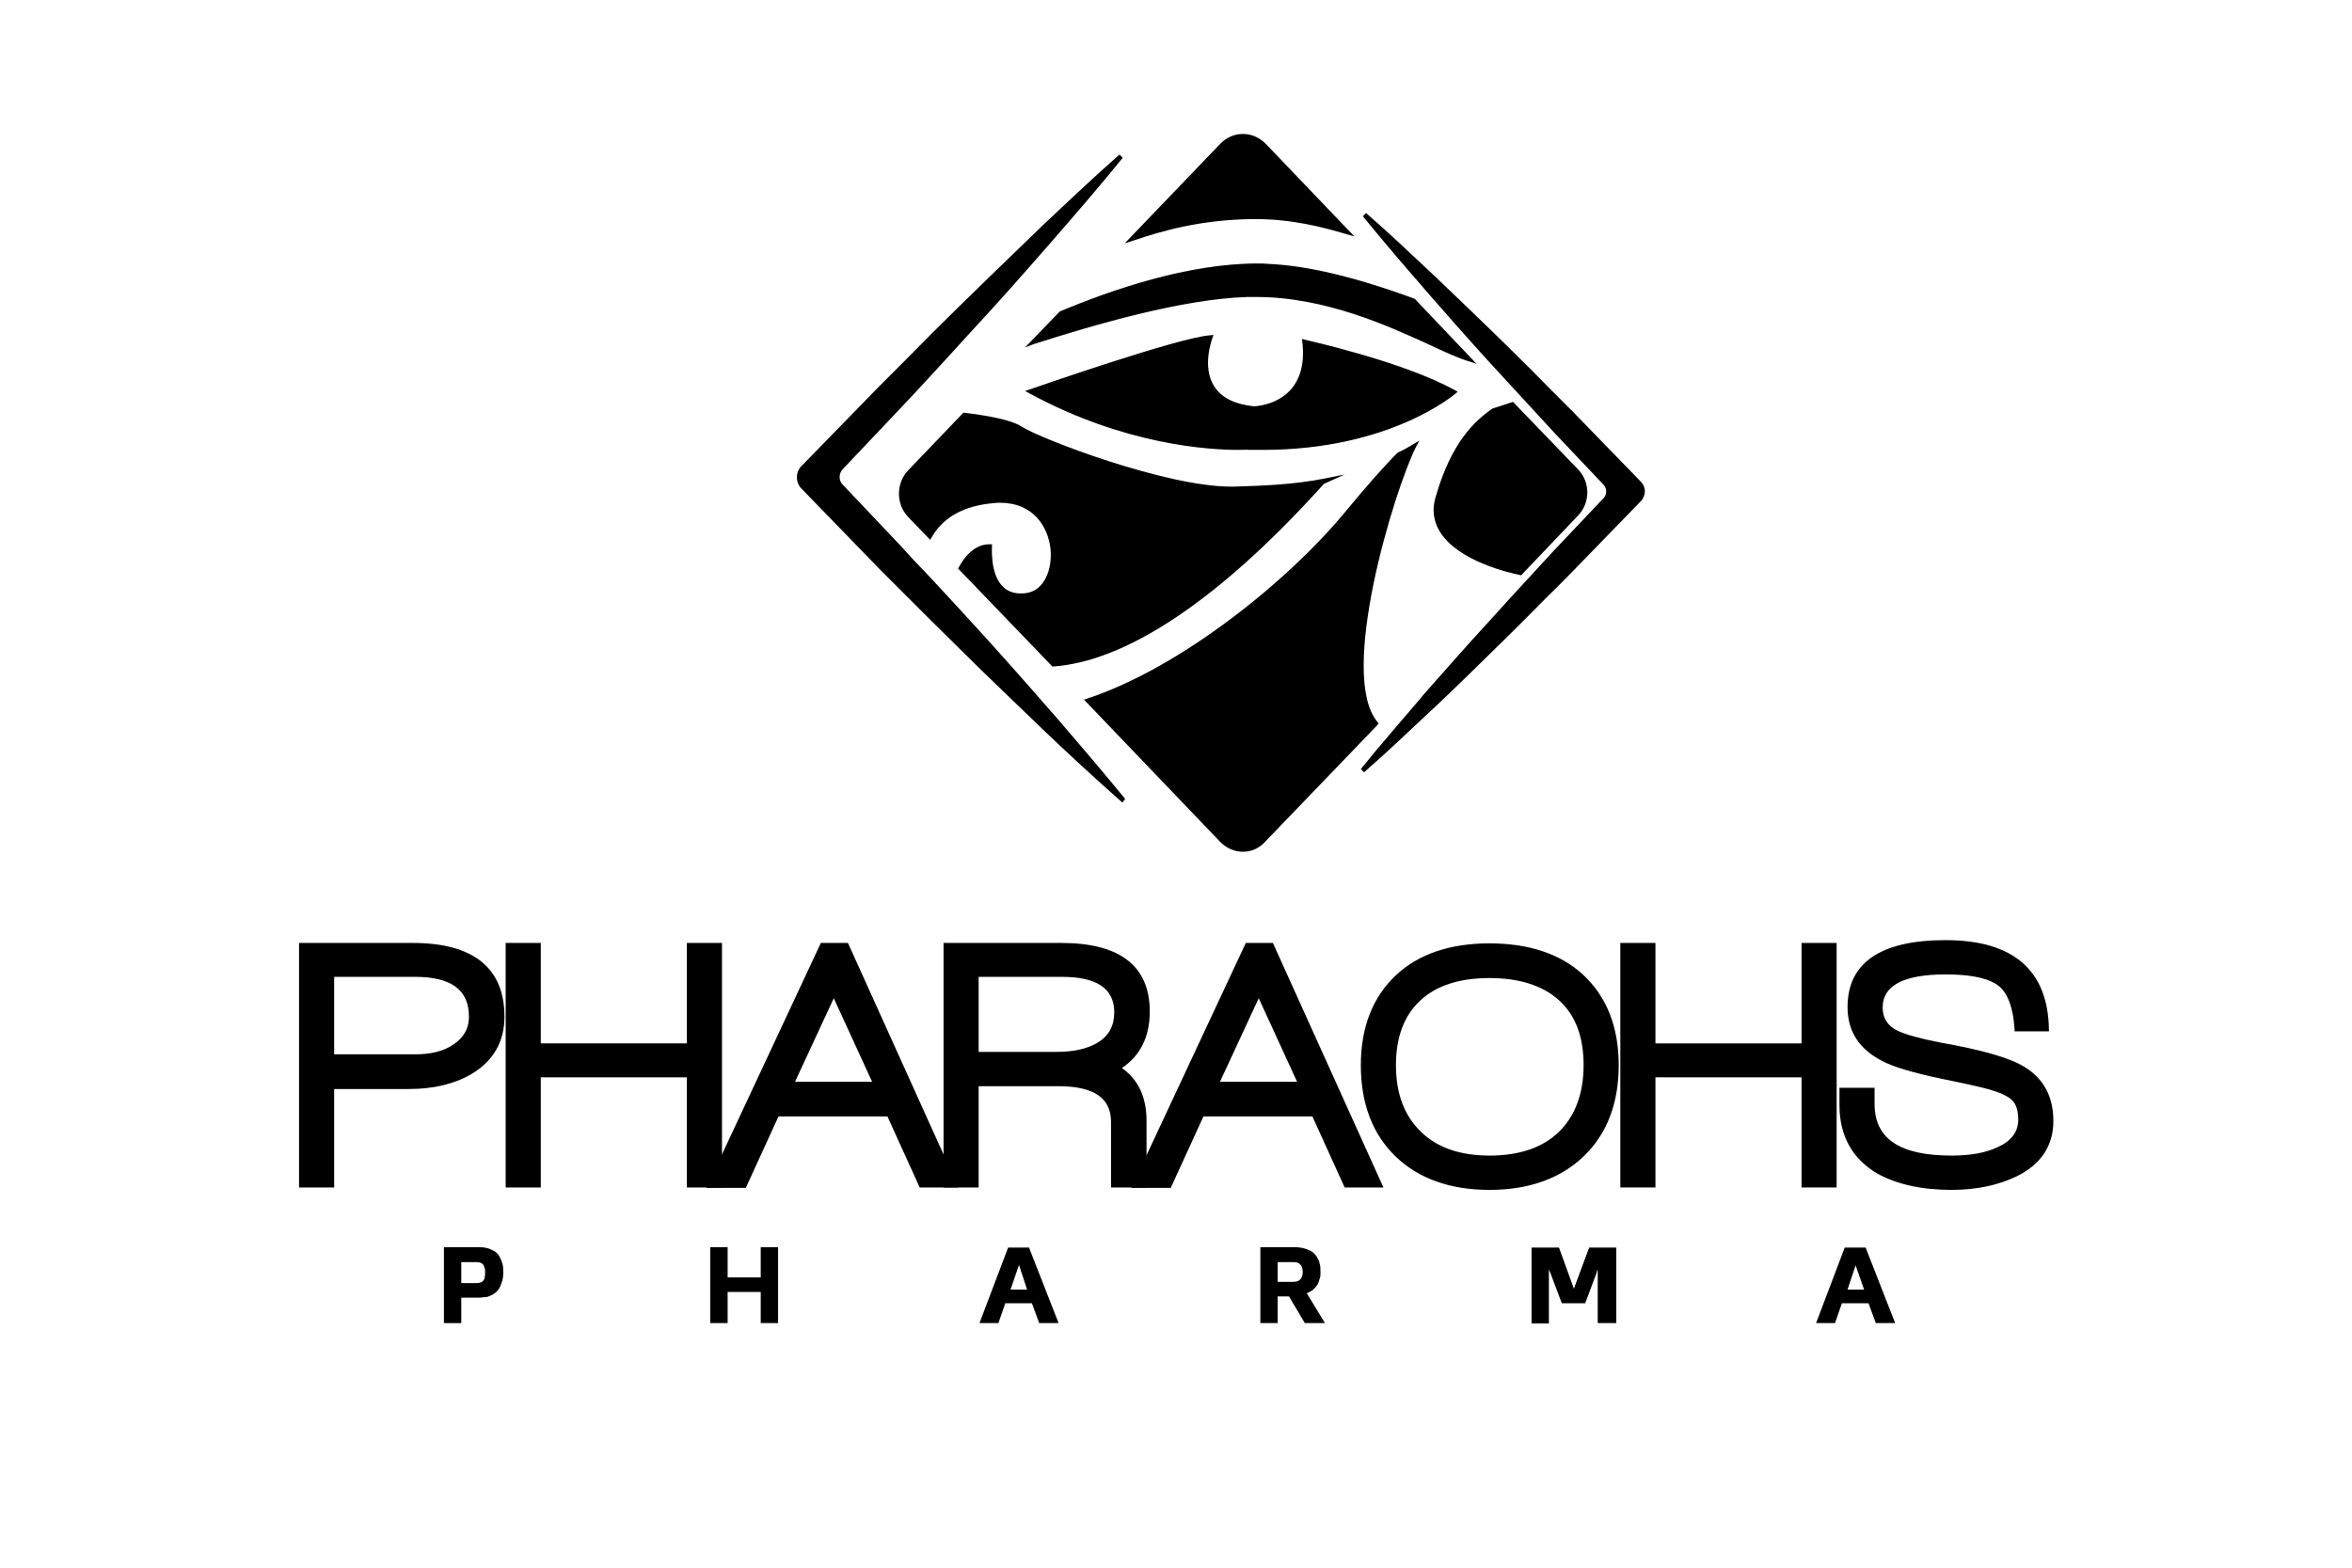 <?xml version="1.0" encoding="utf-8"?>
<!-- Generator: Adobe Illustrator 25.0.1, SVG Export Plug-In . SVG Version: 6.00 Build 0)  -->
<svg version="1.0" id="Layer_1" xmlns="http://www.w3.org/2000/svg" xmlns:xlink="http://www.w3.org/1999/xlink" x="0px" y="0px"
	 viewBox="0 0 58.28 38.86" style="enable-background:new 0 0 58.28 38.86;" xml:space="preserve">
<style type="text/css">
	.st0{fill:#000104;}
	.st1{fill:#FFFFFF;}
	.st2{fill:#EF493E;}
	.st3{opacity:0.6;fill-rule:evenodd;clip-rule:evenodd;fill:#FBBE43;}
	.st4{opacity:0.6;fill-rule:evenodd;clip-rule:evenodd;fill:#EF930E;}
	.st5{opacity:0.6;fill-rule:evenodd;clip-rule:evenodd;fill:#E67906;}
	.st6{fill:#9F8829;}
	.st7{fill:#3972A6;}
	.st8{fill:url(#SVGID_1_);stroke:#2B53A4;stroke-width:0.5;stroke-miterlimit:10;}
	.st9{fill:none;}
	.st10{fill:url(#SVGID_2_);}
	.st11{fill:url(#SVGID_3_);}
	.st12{fill:#B3B3B3;}
	.st13{fill:url(#SVGID_4_);}
	.st14{fill:url(#SVGID_5_);}
	.st15{fill:url(#SVGID_6_);}
	.st16{fill:#FFFFFF;stroke:#FFFFFF;stroke-width:0.25;stroke-miterlimit:10;}
	.st17{fill:#00001D;}
	.st18{fill:#4DA0C5;}
	.st19{fill:url(#SVGID_7_);}
	.st20{fill:#2E6A85;}
	.st21{fill:none;stroke:#144FA1;stroke-width:0.113;stroke-linejoin:round;stroke-miterlimit:10;}
	.st22{fill:#F27337;}
	.st23{fill:#8EB8D4;}
	.st24{fill:#F38056;}
	.st25{fill:#626365;}
	.st26{fill:#EF6D23;}
	.st27{fill:#284B82;}
	.st28{fill:#242956;}
	.st29{fill:#15142A;}
	.st30{fill:#84C343;}
	.st31{fill:#4CA1C6;}
	.st32{fill:#121617;}
	.st33{fill:#CF8966;}
	.st34{fill:#F37639;}
	.st35{opacity:0.3;fill:url(#SVGID_8_);}
	.st36{fill:#373277;}
	.st37{fill:#E61E25;}
	.st38{fill:#2555A5;}
	.st39{fill:#2E225E;}
	.st40{fill:#F8A425;}
	.st41{fill:#2058A7;}
	.st42{fill:none;stroke:#205AA8;stroke-width:0.156;stroke-miterlimit:10;}
	.st43{fill:#49A3C7;}
	.st44{fill-rule:evenodd;clip-rule:evenodd;}
	.st45{fill-rule:evenodd;clip-rule:evenodd;fill:url(#SVGID_9_);}
	.st46{fill-rule:evenodd;clip-rule:evenodd;fill:url(#SVGID_10_);}
	.st47{fill-rule:evenodd;clip-rule:evenodd;fill:url(#SVGID_11_);}
	.st48{fill:#1D2251;}
	.st49{fill:#2260AC;}
	.st50{fill:url(#SVGID_12_);}
	.st51{fill:#FFFFFC;}
	.st52{fill:#4C9FC5;}
	.st53{fill:#28306D;}
	.st54{fill:#4C9EC5;}
	.st55{fill:#28306E;}
	.st56{fill:#29306F;}
	.st57{fill:#F7F7FB;}
	.st58{fill:url(#SVGID_13_);}
	.st59{fill:url(#SVGID_14_);}
	.st60{fill:url(#SVGID_15_);}
	.st61{fill:url(#SVGID_16_);}
	.st62{fill:#10123C;}
	.st63{fill:#F5842C;}
	.st64{fill:#1F305E;}
	.st65{fill:#87BBD1;}
	.st66{fill:#203160;}
	.st67{fill:#235779;}
	.st68{fill:#359FA1;}
	.st69{fill:#A4D1A4;}
	.st70{fill:#B9DBBC;}
	.st71{fill:#C6DDCA;}
	.st72{fill:#662E14;}
	.st73{fill:#1D79A4;}
	.st74{fill:#C14B28;}
	.st75{fill:url(#SVGID_17_);}
	.st76{fill:url(#SVGID_18_);}
	.st77{fill:url(#SVGID_19_);}
	.st78{fill:url(#SVGID_20_);}
	.st79{fill:url(#SVGID_21_);}
	.st80{fill:url(#SVGID_22_);}
	.st81{fill:url(#SVGID_23_);}
	.st82{fill:url(#SVGID_24_);}
	.st83{fill:url(#SVGID_25_);}
	.st84{fill:url(#SVGID_26_);}
	.st85{fill:url(#SVGID_27_);}
	.st86{fill:url(#SVGID_28_);}
	.st87{fill:url(#SVGID_29_);}
	.st88{fill:url(#SVGID_30_);}
	.st89{fill:#1F164B;}
	.st90{clip-path:url(#SVGID_32_);fill:#253D97;}
	.st91{fill:url(#SVGID_33_);}
	.st92{fill:url(#SVGID_34_);}
	.st93{fill:url(#SVGID_35_);}
	.st94{fill:url(#SVGID_36_);}
	.st95{fill:url(#SVGID_37_);}
	.st96{fill:url(#SVGID_38_);}
	.st97{fill:url(#SVGID_39_);}
	.st98{fill:url(#SVGID_40_);}
	.st99{fill:url(#SVGID_41_);}
	.st100{fill:#443F41;}
	.st101{fill:#28306F;}
	.st102{fill:#71C49D;}
	.st103{fill:#F0C6A7;}
	.st104{fill:#DB8D82;}
	.st105{fill:#EFB7AC;}
	.st106{opacity:0.21;}
	.st107{fill-rule:evenodd;clip-rule:evenodd;fill:#A9196E;}
	.st108{fill-rule:evenodd;clip-rule:evenodd;fill:#FBE42C;}
	.st109{fill:#FBE42C;}
	.st110{fill:#A9196E;}
	.st111{fill:#7FC143;}
	.st112{clip-path:url(#SVGID_45_);fill:#7FC143;}
	.st113{clip-path:url(#SVGID_51_);fill:#7FC143;}
	.st114{fill:#243F8F;}
	.st115{fill:#EF4E2F;}
	.st116{fill:#010007;}
	.st117{fill:#0C0D37;}
	.st118{fill:#FBAF2D;}
	.st119{fill:url(#SVGID_54_);}
	.st120{fill-rule:evenodd;clip-rule:evenodd;fill:#FFFFFF;}
	.st121{fill:#1D4690;}
	.st122{fill:#3AA949;}
	.st123{fill:#F37A24;}
	.st124{fill:none;stroke:#F37A24;stroke-width:3.715;stroke-miterlimit:10;}
	.st125{fill:#3AA949;stroke:#FFFFFF;stroke-width:1.31;stroke-miterlimit:10;}
	.st126{fill:#46A2BB;}
	.st127{fill:#7153A0;}
	.st128{fill:#27316C;}
	.st129{fill:#2C65AE;}
	.st130{fill:#452D7A;}
	.st131{fill:#442C7A;}
	.st132{fill:#1A2642;}
	.st133{fill-rule:evenodd;clip-rule:evenodd;fill:#567EB8;}
	.st134{fill-rule:evenodd;clip-rule:evenodd;fill:#6A7EB8;}
	.st135{fill-rule:evenodd;clip-rule:evenodd;fill:#6A7EB9;}
	.st136{fill-rule:evenodd;clip-rule:evenodd;fill:#EE3C2D;}
	.st137{fill-rule:evenodd;clip-rule:evenodd;fill:#EF493F;}
	.st138{fill-rule:evenodd;clip-rule:evenodd;fill:#ED2C24;}
	.st139{fill-rule:evenodd;clip-rule:evenodd;fill:#E9AE28;}
	.st140{fill-rule:evenodd;clip-rule:evenodd;fill:#D69B28;}
	.st141{fill-rule:evenodd;clip-rule:evenodd;fill:#FCB729;}
	.st142{fill-rule:evenodd;clip-rule:evenodd;fill:#409E47;}
	.st143{fill-rule:evenodd;clip-rule:evenodd;fill:#4BB450;}
	.st144{fill-rule:evenodd;clip-rule:evenodd;fill:#338440;}
	.st145{fill:#C09C36;}
	.st146{fill:#1E552A;}
	.st147{clip-path:url(#SVGID_56_);fill:url(#SVGID_57_);}
	.st148{fill:#023A1E;}
	.st149{fill:#FFFFFA;}
	.st150{fill:#0D4F28;}
	.st151{fill:#0E5128;}
	.st152{fill:#0D4E27;}
	.st153{fill:#0E5229;}
	.st154{fill:#0E4823;}
	.st155{fill:#0E4C27;}
	.st156{fill:#F3F6E0;}
	.st157{fill:#0E4F28;}
	.st158{fill:#114823;}
	.st159{fill:#105229;}
	.st160{fill:#0A4A2B;}
	.st161{fill:#134F27;}
	.st162{fill:#165229;}
	.st163{fill:#0D5029;}
	.st164{fill:#0B4E2B;}
	.st165{fill:#105028;}
	.st166{fill:#0A492A;}
	.st167{fill:#E9F3E2;}
	.st168{fill:#144D26;}
	.st169{fill:#185C2F;}
	.st170{fill:#0F5028;}
	.st171{fill:#F3F8EA;}
	.st172{fill:#114D26;}
	.st173{fill:#70A685;}
	.st174{fill:#0D4F2A;}
	.st175{fill:#094A24;}
	.st176{fill:#0F4F27;}
	.st177{fill:#0A4C26;}
	.st178{fill:#A2D29A;}
	.st179{fill:#4D7E44;}
	.st180{fill:#E8F2E1;}
	.st181{fill:#EDF5E5;}
	.st182{fill:#E6F2E7;}
	.st183{fill:#E5F1DC;}
	.st184{fill:#E9F3E3;}
	.st185{fill:#E9F3E5;}
	.st186{fill:#E5F1DB;}
	.st187{fill:#D8ECD7;}
	.st188{fill:#D9EBD4;}
	.st189{fill:#E2F0DE;}
	.st190{fill:#366B4B;}
	.st191{fill:#5D6162;}
	.st192{fill:#212E5F;}
	.st193{fill:#DD1F26;}
	.st194{clip-path:url(#SVGID_59_);}
	.st195{fill:#23396F;}
	.st196{fill:#7FC24E;}
	.st197{clip-path:url(#SVGID_59_);fill:#23396F;}
	.st198{clip-path:url(#SVGID_59_);fill:#7FC24E;}
	.st199{fill:#91CEA4;}
	.st200{fill:#90CEA4;}
	.st201{fill:#C02026;}
	.st202{fill:#362E7E;}
</style>
<g>
	<path d="M31.06,5.37c0.85-0.01,1.59,0.15,2.3,0.37L31.31,3.6c-0.29-0.3-0.75-0.3-1.03,0l-2.21,2.3
		C28.92,5.62,29.87,5.38,31.06,5.37"/>
	<path d="M27.87,6.03l2.37-2.47c0.15-0.15,0.34-0.24,0.56-0.24h0c0.21,0,0.41,0.09,0.56,0.24l2.2,2.3L33.35,5.8
		c-0.57-0.17-1.33-0.37-2.24-0.37h-0.05c-1.29,0.01-2.26,0.29-2.97,0.53L27.87,6.03z M30.8,3.43L30.8,3.43
		c-0.18,0-0.35,0.07-0.47,0.21l-2.05,2.14c0.7-0.22,1.62-0.45,2.79-0.46h0.05c0.82,0,1.52,0.16,2.07,0.31l-1.91-1.99
		C31.15,3.51,30.98,3.43,30.8,3.43"/>
	<path d="M40.6,11.97l-1.66-1.7c-0.56-0.56-1.11-1.13-1.68-1.68c-0.56-0.56-1.13-1.1-1.71-1.65c-0.58-0.54-1.15-1.08-1.75-1.61
		c0.5,0.62,1.02,1.22,1.54,1.82c0.52,0.6,1.05,1.19,1.58,1.78c0.53,0.59,1.07,1.17,1.61,1.75l1.24,1.31c0.1,0.11,0.1,0.28,0,0.39
		l-1.25,1.32c-0.54,0.59-1.09,1.17-1.62,1.77c-0.54,0.59-1.07,1.19-1.6,1.79c-0.52,0.61-1.05,1.21-1.55,1.84
		c0.6-0.53,1.18-1.07,1.76-1.62c0.58-0.55,1.15-1.1,1.72-1.67c0.57-0.56,1.13-1.13,1.69-1.69l1.67-1.72l0.02-0.02
		c0.1-0.11,0.1-0.29,0-0.4L40.6,11.97z"/>
	<path d="M33.8,19.14l-0.08-0.08c0.46-0.57,0.94-1.12,1.4-1.66l0.15-0.18c0.61-0.69,1.11-1.26,1.6-1.79
		c0.34-0.38,0.7-0.77,1.04-1.14c0.19-0.21,0.39-0.42,0.58-0.63l1.25-1.32c0.08-0.09,0.08-0.23,0-0.32l-1.24-1.31
		c-0.15-0.16-0.3-0.33-0.45-0.49c-0.38-0.41-0.77-0.84-1.16-1.26c-0.54-0.59-1.08-1.21-1.58-1.78l-0.04-0.05
		c-0.5-0.57-1.01-1.17-1.5-1.77l0.08-0.08c0.54,0.47,1.07,0.97,1.58,1.45l0.17,0.16c0.52,0.5,1.12,1.07,1.71,1.65
		c0.39,0.38,0.78,0.77,1.15,1.15c0.18,0.18,0.35,0.35,0.53,0.53l1.67,1.72c0.13,0.13,0.13,0.34,0,0.48l-0.02,0.02l-1.67,1.72
		c-0.2,0.2-0.39,0.4-0.59,0.59c-0.36,0.36-0.73,0.74-1.1,1.1c-0.6,0.59-1.2,1.18-1.72,1.67l-0.13,0.12
		C34.9,18.14,34.36,18.65,33.8,19.14 M34.35,5.88c0.34,0.4,0.68,0.8,1.01,1.18l0.04,0.05c0.5,0.57,1.04,1.18,1.58,1.78
		c0.38,0.42,0.77,0.85,1.16,1.26c0.15,0.16,0.3,0.33,0.45,0.49l1.24,1.31c0.12,0.13,0.12,0.34,0,0.47l-1.25,1.32
		c-0.19,0.21-0.39,0.42-0.58,0.63c-0.34,0.37-0.7,0.75-1.04,1.13c-0.48,0.53-0.99,1.1-1.6,1.79l-0.15,0.18
		c-0.3,0.35-0.61,0.71-0.92,1.08c0.36-0.33,0.71-0.66,1.06-0.99l0.13-0.12c0.51-0.49,1.12-1.07,1.72-1.66
		c0.37-0.36,0.74-0.74,1.1-1.1c0.2-0.2,0.39-0.39,0.59-0.59l1.69-1.74c0.08-0.09,0.08-0.23,0-0.32l-1.67-1.72
		c-0.18-0.18-0.35-0.35-0.53-0.53C38,9.4,37.62,9.01,37.23,8.63c-0.58-0.58-1.19-1.15-1.7-1.65l-0.17-0.16
		C35.02,6.51,34.69,6.19,34.35,5.88"/>
	<path d="M19.91,11.57l1.92-1.97c0.65-0.65,1.29-1.31,1.95-1.95C24.43,7,25.1,6.37,25.76,5.74c0.67-0.63,1.33-1.26,2.03-1.86
		C27.2,4.59,26.6,5.29,26,5.99c-0.61,0.69-1.22,1.38-1.83,2.06c-0.61,0.69-1.24,1.36-1.86,2.03l-1.44,1.52
		c-0.12,0.13-0.12,0.33,0,0.46l1.45,1.53c0.63,0.68,1.26,1.36,1.88,2.05c0.62,0.69,1.24,1.38,1.85,2.08c0.61,0.7,1.21,1.41,1.8,2.13
		c-0.69-0.61-1.37-1.25-2.04-1.88c-0.67-0.64-1.33-1.28-1.99-1.93c-0.66-0.64-1.31-1.31-1.96-1.96l-1.94-1.99l-0.02-0.02
		c-0.12-0.13-0.12-0.34,0-0.46L19.91,11.57z"/>
	<path d="M27.81,19.89c-0.68-0.6-1.35-1.22-1.99-1.83l-0.05-0.05c-0.64-0.62-1.33-1.27-1.99-1.93c-0.45-0.44-0.9-0.89-1.34-1.33
		c-0.21-0.21-0.42-0.42-0.63-0.63l-1.96-2.02c-0.14-0.15-0.14-0.39,0-0.54l0.02-0.02l1.92-1.97c0.22-0.22,0.43-0.43,0.65-0.65
		c0.42-0.43,0.86-0.87,1.3-1.3c0.57-0.56,1.18-1.15,1.98-1.92l0.09-0.09c0.63-0.59,1.27-1.2,1.93-1.78l0.08,0.08
		c-0.58,0.72-1.2,1.43-1.79,2.11c-0.7,0.8-1.28,1.46-1.84,2.06c-0.47,0.52-0.95,1.04-1.42,1.55l-0.45,0.48l-1.44,1.52
		c-0.1,0.11-0.1,0.28,0,0.38l1.45,1.53c0.23,0.26,0.47,0.51,0.71,0.76c0.39,0.42,0.79,0.85,1.18,1.28c0.62,0.68,1.24,1.38,1.83,2.06
		l0.02,0.02l0.2,0.23c0.53,0.62,1.08,1.26,1.61,1.91L27.81,19.89z M19.96,11.61l-0.02,0.02c-0.1,0.11-0.1,0.28,0,0.39l0.02,0.02
		l1.94,1.99c0.21,0.21,0.42,0.42,0.63,0.63c0.43,0.44,0.88,0.89,1.34,1.33c0.66,0.66,1.35,1.32,1.99,1.93l0.05,0.05
		c0.47,0.44,0.94,0.89,1.43,1.32c-0.37-0.45-0.76-0.89-1.13-1.32l-0.21-0.25c-0.6-0.68-1.22-1.38-1.83-2.06
		c-0.39-0.43-0.79-0.86-1.18-1.28c-0.24-0.26-0.47-0.51-0.71-0.77l-1.45-1.53c-0.14-0.15-0.14-0.39,0-0.54l1.88-2
		c0.47-0.5,0.95-1.03,1.42-1.55c0.55-0.61,1.14-1.26,1.83-2.06c0.43-0.5,0.87-1.01,1.31-1.53c-0.46,0.42-0.92,0.85-1.37,1.27
		L25.8,5.78c-0.8,0.76-1.41,1.35-1.98,1.91c-0.44,0.43-0.88,0.87-1.3,1.3c-0.22,0.22-0.43,0.43-0.65,0.65L19.96,11.61z"/>
	<path d="M30.94,11.09c3.43,0.11,5.08-1.37,5.08-1.37c-1.31-0.72-3.7-1.24-3.7-1.24c0.19,1.64-1.26,1.66-1.26,1.66
		c-1.7-0.16-1.08-1.77-1.08-1.77c-0.8,0.05-4.45,1.33-4.45,1.33C28.47,11.29,30.94,11.09,30.94,11.09"/>
	<path d="M30.68,11.15c-0.72,0-2.81-0.12-5.17-1.4l-0.11-0.06l0.12-0.04c0.15-0.05,3.67-1.28,4.46-1.34l0.09-0.01l-0.03,0.08
		c0,0.01-0.27,0.71,0.05,1.2c0.18,0.28,0.51,0.44,0.98,0.49c0,0,0.55-0.01,0.91-0.41c0.25-0.28,0.35-0.68,0.29-1.19L32.26,8.4
		l0.08,0.02c0.02,0.01,2.41,0.53,3.71,1.25l0.07,0.04l-0.06,0.05c-0.02,0.01-1.6,1.39-4.77,1.39c-0.11,0-0.23,0-0.35,0
		C30.92,11.14,30.83,11.15,30.68,11.15 M25.67,9.71c2.84,1.5,5.23,1.32,5.26,1.32h0.01c0.12,0,0.23,0.01,0.35,0.01
		c2.78,0,4.31-1.06,4.63-1.31c-1.16-0.62-3.12-1.08-3.53-1.18c0.04,0.51-0.06,0.91-0.32,1.2c-0.39,0.43-0.98,0.44-1,0.44
		c-0.52-0.05-0.88-0.23-1.08-0.54c-0.28-0.44-0.15-1-0.09-1.22C29.07,8.54,26.29,9.5,25.67,9.71"/>
	<path d="M30.91,7.32c2.44-0.08,4.5,1.27,5.49,1.58l-1.38-1.44c-0.98-0.36-2.36-0.81-3.6-0.86c-1.8-0.07-3.81,0.62-5.13,1.18
		l-0.69,0.72C27.23,7.97,29.33,7.37,30.91,7.32"/>
	<path d="M36.59,9.02l-0.21-0.07c-0.26-0.08-0.59-0.23-0.97-0.41c-1.03-0.47-2.58-1.18-4.29-1.18c-0.07,0-0.14,0-0.21,0
		c-1.62,0.05-3.8,0.69-5.3,1.17L25.4,8.61l0.86-0.89c1.31-0.55,3.19-1.19,4.9-1.19c0.09,0,0.17,0,0.26,0.01
		c0.96,0.04,2.15,0.32,3.62,0.86l0.02,0.01L36.59,9.02z M31.12,7.26c1.74,0,3.3,0.71,4.34,1.19c0.27,0.12,0.52,0.24,0.73,0.32
		l-1.21-1.26c-1.45-0.54-2.62-0.82-3.57-0.85c-0.08,0-0.17,0-0.25,0c-1.69,0-3.55,0.63-4.85,1.17l-0.53,0.55
		c1.49-0.47,3.56-1.06,5.12-1.11C30.97,7.26,31.05,7.26,31.12,7.26"/>
	<path d="M37.47,10.03c-0.14,0.04-0.3,0.09-0.45,0.14c-0.53,0.36-1.03,0.93-1.4,2.18c-0.36,1.23,1.53,1.74,2.05,1.85l1.39-1.45
		c0.28-0.3,0.28-0.78,0-1.07L37.47,10.03z"/>
	<path d="M37.69,14.26l-0.03-0.01c-0.25-0.05-1.53-0.34-1.98-1.07c-0.16-0.26-0.2-0.55-0.11-0.85c0.39-1.37,0.97-1.9,1.42-2.21
		L37,10.12c0.15-0.05,0.3-0.1,0.46-0.15l0.03-0.01l0.02,0.02l1.59,1.65c0.31,0.32,0.31,0.83,0,1.15L37.69,14.26z M37.05,10.22
		c-0.44,0.3-0.98,0.82-1.37,2.15c-0.08,0.27-0.05,0.53,0.1,0.76c0.42,0.67,1.63,0.96,1.87,1.01l1.37-1.42c0.26-0.27,0.26-0.72,0-1
		l-1.56-1.63C37.31,10.13,37.18,10.18,37.05,10.22"/>
	<path d="M24.61,12.4c1.77-0.15,1.83,2.22,0.81,2.34c-1.02,0.13-0.91-1.21-0.91-1.21c-0.28-0.01-0.54,0.21-0.7,0.54l2.26,2.36
		c3.1-0.19,6.67-4.52,6.72-4.52l0.05-0.02c-0.73,0.14-1.46,0.19-2.27,0.2c-1.61,0.04-4.81-1.19-5.29-1.5
		c-0.27-0.17-0.89-0.28-1.39-0.33l-1.35,1.41c-0.28,0.3-0.28,0.78,0,1.07l0.5,0.52C23.32,12.8,23.81,12.47,24.61,12.4"/>
	<path d="M26.05,16.49l-0.02-0.02l-2.29-2.38l0.02-0.03c0.18-0.35,0.46-0.57,0.74-0.57h0.02l0.06,0l0,0.06c0,0.01-0.05,0.69,0.28,1
		c0.14,0.13,0.33,0.18,0.56,0.15c0.47-0.06,0.66-0.61,0.61-1.1c-0.06-0.54-0.42-1.14-1.25-1.14c-0.05,0-0.1,0-0.16,0.01
		c-0.72,0.06-1.24,0.34-1.53,0.84l-0.04,0.07l-0.55-0.57c-0.3-0.32-0.3-0.83,0-1.15l1.37-1.43l0.03,0c0.49,0.06,1.13,0.16,1.41,0.34
		c0.48,0.31,3.57,1.49,5.19,1.49c0.02,0,0.05,0,0.07,0c0.72-0.02,1.5-0.05,2.25-0.2l0.5-0.1l-0.51,0.23
		c-0.02,0.02-0.07,0.07-0.13,0.14c-2.51,2.76-4.8,4.28-6.61,4.39L26.05,16.49z M23.88,14.07l2.21,2.31
		c1.78-0.12,4.03-1.62,6.51-4.35c0.01-0.01,0.03-0.03,0.04-0.04c-0.7,0.12-1.4,0.15-2.07,0.17c-0.02,0-0.05,0-0.07,0
		c-1.64,0-4.76-1.19-5.25-1.51c-0.21-0.13-0.67-0.24-1.33-0.32l-1.33,1.39c-0.26,0.28-0.26,0.72,0,1l0.44,0.46
		c0.32-0.49,0.85-0.77,1.58-0.83c0.96-0.08,1.46,0.56,1.53,1.23c0.06,0.55-0.17,1.16-0.71,1.23c-0.26,0.03-0.49-0.03-0.65-0.18
		c-0.32-0.29-0.33-0.84-0.32-1.03C24.24,13.62,24.03,13.79,23.88,14.07"/>
	<path d="M35.03,11.07c-0.12,0.07-0.24,0.13-0.36,0.19c-0.27,0.28-0.68,0.73-1.3,1.47c-1.41,1.7-4.1,3.87-6.41,4.64l3.32,3.46
		c0.28,0.3,0.75,0.3,1.03,0l2.78-2.9C33.07,16.71,34.5,12.11,35.03,11.07"/>
	<path d="M30.8,21.11L30.8,21.11c-0.21,0-0.41-0.09-0.56-0.24l-3.38-3.53l0.09-0.03c2.3-0.76,4.96-2.9,6.38-4.62
		c0.53-0.64,0.96-1.13,1.3-1.47l0.02-0.01c0.13-0.06,0.24-0.12,0.35-0.19l0.17-0.1l-0.09,0.17c-0.53,1.06-1.93,5.63-0.95,6.8
		l0.03,0.04l-0.03,0.04l-2.78,2.89C31.21,21.02,31.01,21.11,30.8,21.11 M27.07,17.39l3.26,3.4c0.13,0.13,0.29,0.2,0.47,0.2h0
		c0.18,0,0.35-0.07,0.47-0.2l2.74-2.86c-0.95-1.26,0.35-5.5,0.89-6.73c-0.06,0.03-0.13,0.07-0.19,0.1
		c-0.33,0.34-0.77,0.83-1.29,1.46C32,14.48,29.37,16.6,27.07,17.39"/>
	<path d="M11.65,26.58c-0.41,0.24-0.91,0.36-1.52,0.36h-1.9v2.45H7.45V23.4h2.78c1.48,0,2.23,0.6,2.23,1.79
		C12.45,25.81,12.19,26.27,11.65,26.58 M10.28,24.17H8.24v2h2.05c0.4,0,0.72-0.08,0.97-0.25c0.27-0.17,0.4-0.42,0.4-0.72
		C11.66,24.51,11.2,24.17,10.28,24.17"/>
	<path d="M8.28,29.43H7.41v-6.06h2.82c1.5,0,2.27,0.62,2.27,1.83c0,0.62-0.28,1.1-0.82,1.42c-0.41,0.24-0.93,0.37-1.54,0.37H8.28
		V29.43z M7.49,29.35H8.2V26.9h1.94c0.59,0,1.1-0.12,1.49-0.36h0c0.53-0.31,0.78-0.75,0.78-1.35c0-1.18-0.72-1.75-2.18-1.75H7.49
		V29.35z M10.29,26.21H8.2v-2.08h2.08c0.94,0,1.42,0.36,1.42,1.07c0,0.32-0.14,0.58-0.42,0.76C11.03,26.13,10.7,26.21,10.29,26.21
		 M8.28,26.13h2.01c0.39,0,0.71-0.08,0.94-0.24c0.26-0.17,0.39-0.4,0.39-0.69c0-0.67-0.44-0.99-1.34-0.99h-2V26.13z"/>
	<polygon points="17.06,29.39 17.06,26.66 13.36,26.66 13.36,29.39 12.57,29.39 12.57,23.4 13.36,23.4 13.36,25.89 17.06,25.89 
		17.06,23.4 17.85,23.4 17.85,29.39 	"/>
	<path d="M17.89,29.43h-0.87V26.7H13.4v2.73h-0.87v-6.06h0.87v2.49h3.62v-2.49h0.87V29.43z M17.1,29.35h0.71v-5.91H17.1v2.49h-3.78
		v-2.49h-0.71v5.91h0.71v-2.73h3.78V29.35z"/>
	<path d="M22.82,29.39l-0.8-1.77h-2.75l-0.81,1.77h-0.89l2.8-5.99h0.62l2.7,5.99H22.82z M20.67,24.65l-1.03,2.21h2.04L20.67,24.65z"
		/>
	<path d="M23.75,29.43h-0.96l-0.01-0.02l-0.79-1.74h-2.7l-0.81,1.77H17.5l0.03-0.06l2.81-6.01h0.67l0.01,0.02L23.75,29.43z
		 M22.84,29.35h0.78l-2.67-5.91h-0.56l-2.76,5.91h0.8l0.81-1.77h2.81l0.01,0.02L22.84,29.35z M21.74,26.89h-2.17l0.03-0.06
		l1.07-2.29L21.74,26.89z M19.7,26.81h1.91l-0.95-2.07L19.7,26.81z"/>
	<path d="M27.72,26.46c0.43,0.29,0.64,0.72,0.64,1.31v1.62h-0.79V27.8c0-0.61-0.45-0.92-1.35-0.92h-2.01v2.51h-0.79V23.4h2.88
		c1.43,0,2.15,0.55,2.15,1.66C28.44,25.69,28.2,26.16,27.72,26.46 M26.31,24.17h-2.1v1.94h1.97c0.44,0,0.79-0.08,1.05-0.24
		c0.29-0.18,0.43-0.44,0.43-0.78C27.65,24.48,27.2,24.17,26.31,24.17"/>
	<path d="M28.4,29.43h-0.87V27.8c0-0.59-0.43-0.88-1.31-0.88h-1.97v2.51h-0.87v-6.06h2.92c1.45,0,2.19,0.57,2.19,1.7
		c0,0.62-0.23,1.09-0.69,1.4c0.41,0.29,0.61,0.73,0.61,1.31V29.43z M27.61,29.35h0.71v-1.58c0-0.57-0.21-1-0.63-1.27l-0.05-0.03
		l0.05-0.03c0.47-0.3,0.71-0.76,0.71-1.37c0-1.09-0.69-1.62-2.11-1.62h-2.84v5.91h0.71v-2.51h2.05c0.92,0,1.39,0.32,1.39,0.96V29.35
		z M26.18,26.15h-2.01v-2.02h2.14c0.92,0,1.38,0.32,1.38,0.96c0,0.35-0.15,0.63-0.45,0.81C26.98,26.07,26.62,26.15,26.18,26.15
		 M24.25,26.07h1.93c0.43,0,0.77-0.08,1.02-0.23c0.28-0.17,0.41-0.42,0.41-0.75c0-0.59-0.43-0.88-1.3-0.88h-2.06V26.07z"/>
	<path d="M33.35,29.39l-0.8-1.77H29.8l-0.81,1.77H28.1l2.8-5.99h0.62l2.7,5.99H33.35z M31.2,24.65l-1.03,2.21h2.04L31.2,24.65z"/>
	<path d="M34.28,29.43h-0.96l-0.01-0.02l-0.79-1.74h-2.7l-0.81,1.77h-0.98l0.03-0.06l2.81-6.01h0.67l0.01,0.02L34.28,29.43z
		 M33.38,29.35h0.78l-2.67-5.91h-0.57l-2.76,5.91h0.8l0.81-1.77h2.81l0.01,0.02L33.38,29.35z M32.27,26.89H30.1l0.03-0.06l1.07-2.29
		L32.27,26.89z M30.23,26.81h1.91l-0.95-2.07L30.23,26.81z"/>
	<path d="M39.21,28.63c-0.57,0.55-1.34,0.82-2.3,0.82c-0.97,0-1.74-0.27-2.3-0.81c-0.56-0.55-0.84-1.29-0.84-2.23
		c0-0.94,0.29-1.68,0.86-2.21c0.56-0.51,1.32-0.77,2.28-0.77c0.97,0,1.73,0.26,2.29,0.77c0.58,0.53,0.86,1.27,0.86,2.21
		C40.06,27.34,39.78,28.08,39.21,28.63 M38.65,24.76c-0.41-0.38-1-0.57-1.75-0.57c-0.76,0-1.34,0.19-1.74,0.57
		c-0.41,0.38-0.61,0.93-0.61,1.63c0,0.71,0.21,1.26,0.62,1.67c0.41,0.41,0.99,0.61,1.73,0.61c0.75,0,1.34-0.2,1.75-0.6
		c0.41-0.4,0.62-0.96,0.62-1.67C39.27,25.69,39.07,25.15,38.65,24.76"/>
	<path d="M36.91,29.49c-0.98,0-1.76-0.28-2.33-0.83c-0.57-0.55-0.86-1.31-0.86-2.26c0-0.95,0.3-1.7,0.88-2.24
		c0.56-0.52,1.34-0.78,2.31-0.78c0.97,0,1.76,0.26,2.32,0.78c0.58,0.54,0.88,1.29,0.88,2.24c0,0.94-0.29,1.7-0.86,2.25
		C38.67,29.21,37.88,29.49,36.91,29.49 M36.91,23.47c-0.95,0-1.71,0.26-2.26,0.76c-0.56,0.52-0.85,1.25-0.85,2.18
		c0,0.93,0.28,1.67,0.83,2.2c0.55,0.53,1.32,0.8,2.27,0.8c0.95,0,1.72-0.27,2.28-0.81c0.56-0.54,0.84-1.28,0.84-2.2
		c0-0.92-0.29-1.66-0.85-2.18C38.62,23.72,37.86,23.47,36.91,23.47 M36.9,28.72c-0.75,0-1.34-0.21-1.76-0.62
		c-0.42-0.41-0.63-0.98-0.63-1.7c0-0.71,0.21-1.27,0.62-1.66c0.41-0.39,1.01-0.58,1.77-0.58c0.76,0,1.36,0.19,1.78,0.58
		c0.42,0.39,0.63,0.95,0.63,1.67c0,0.72-0.21,1.29-0.63,1.7C38.26,28.51,37.66,28.72,36.9,28.72 M36.9,24.24
		c-0.74,0-1.32,0.19-1.71,0.56c-0.4,0.37-0.6,0.91-0.6,1.6c0,0.69,0.2,1.24,0.61,1.64c0.4,0.4,0.98,0.6,1.71,0.6
		c0.74,0,1.32-0.2,1.72-0.59c0.4-0.39,0.61-0.95,0.61-1.65c0-0.7-0.2-1.24-0.61-1.61C38.22,24.42,37.64,24.24,36.9,24.24"/>
	<polygon points="44.68,29.39 44.68,26.66 40.98,26.66 40.98,29.39 40.19,29.39 40.19,23.4 40.98,23.4 40.98,25.89 44.68,25.89 
		44.68,23.4 45.47,23.4 45.47,29.39 	"/>
	<path d="M45.51,29.43h-0.87V26.7h-3.62v2.73h-0.87v-6.06h0.87v2.49h3.62v-2.49h0.87V29.43z M44.72,29.35h0.71v-5.91h-0.71v2.49
		h-3.78v-2.49h-0.71v5.91h0.71v-2.73h3.78V29.35z"/>
	<path d="M48.36,29.45c-0.75,0-1.36-0.14-1.83-0.41c-0.6-0.35-0.91-0.9-0.91-1.66v-0.39h0.79v0.36c0,0.88,0.65,1.32,1.95,1.32
		c0.47,0,0.86-0.07,1.16-0.21c0.35-0.16,0.53-0.4,0.53-0.72c0-0.23-0.06-0.4-0.16-0.5c-0.11-0.11-0.3-0.2-0.59-0.28
		c-0.16-0.05-0.55-0.14-1.16-0.27c-0.72-0.15-1.21-0.3-1.48-0.43c-0.57-0.29-0.85-0.72-0.85-1.31c0-1.08,0.8-1.62,2.39-1.62
		c1.66,0,2.5,0.73,2.52,2.18h-0.77c-0.04-0.62-0.21-1.02-0.51-1.18c-0.27-0.15-0.68-0.23-1.24-0.23c-1.07,0-1.6,0.28-1.6,0.86
		c0,0.27,0.13,0.47,0.38,0.61c0.21,0.11,0.57,0.21,1.1,0.3c1.02,0.18,1.71,0.38,2.06,0.59c0.47,0.28,0.7,0.72,0.7,1.31
		c0,0.59-0.29,1.04-0.88,1.33C49.51,29.33,48.98,29.45,48.36,29.45"/>
	<path d="M48.36,29.49c-0.75,0-1.37-0.14-1.85-0.41c-0.61-0.36-0.93-0.93-0.93-1.69v-0.43h0.87v0.4c0,0.86,0.62,1.28,1.91,1.28
		c0.47,0,0.85-0.07,1.14-0.21c0.34-0.15,0.51-0.38,0.51-0.68c0-0.22-0.05-0.38-0.15-0.48c-0.1-0.1-0.29-0.19-0.57-0.27
		c-0.17-0.05-0.57-0.14-1.16-0.26c-0.72-0.15-1.22-0.3-1.48-0.44c-0.58-0.29-0.87-0.74-0.87-1.34c0-1.1,0.82-1.66,2.43-1.66
		c1.68,0,2.54,0.75,2.56,2.22l0,0.04h-0.85l0-0.04c-0.04-0.61-0.2-0.99-0.49-1.15c-0.26-0.15-0.67-0.22-1.22-0.22
		c-1.03,0-1.56,0.27-1.56,0.82c0,0.26,0.12,0.45,0.36,0.57c0.2,0.1,0.57,0.2,1.08,0.3c1.02,0.18,1.72,0.38,2.07,0.6
		c0.48,0.29,0.72,0.74,0.72,1.34c0,0.61-0.3,1.07-0.9,1.37C49.53,29.37,48.98,29.49,48.36,29.49 M45.66,27.03v0.35
		c0,0.74,0.3,1.28,0.89,1.63c0.46,0.27,1.07,0.4,1.81,0.4c0.61,0,1.15-0.11,1.58-0.34c0.58-0.29,0.86-0.72,0.86-1.3
		c0-0.58-0.22-1-0.68-1.27c-0.34-0.21-1.03-0.41-2.05-0.59c-0.53-0.09-0.9-0.19-1.11-0.3c-0.27-0.14-0.4-0.36-0.4-0.64
		c0-0.59,0.55-0.89,1.64-0.89c0.56,0,0.98,0.08,1.26,0.23c0.31,0.17,0.48,0.56,0.53,1.18h0.69c-0.04-1.41-0.85-2.1-2.48-2.1
		c-1.56,0-2.35,0.53-2.35,1.58c0,0.56,0.28,0.99,0.83,1.27c0.26,0.13,0.75,0.28,1.46,0.43c0.59,0.13,0.99,0.22,1.16,0.27
		c0.29,0.08,0.49,0.18,0.6,0.29c0.12,0.11,0.18,0.29,0.18,0.53c0,0.33-0.19,0.59-0.55,0.75c-0.3,0.14-0.7,0.22-1.17,0.22
		c-1.32,0-1.99-0.46-1.99-1.36v-0.32H45.66z"/>
	<path d="M11.04,30.96h0.83c0.04,0,0.09,0,0.14,0.01c0.05,0.01,0.09,0.02,0.13,0.03c0.04,0.02,0.08,0.04,0.12,0.07
		c0.04,0.03,0.07,0.06,0.1,0.11c0.03,0.04,0.05,0.1,0.06,0.16c0.02,0.06,0.02,0.13,0.02,0.22c0,0.08-0.01,0.15-0.03,0.22
		c-0.02,0.06-0.04,0.11-0.07,0.16c-0.03,0.04-0.06,0.08-0.1,0.11c-0.04,0.03-0.08,0.05-0.12,0.06c-0.04,0.02-0.09,0.03-0.13,0.03
		c-0.05,0.01-0.09,0.01-0.13,0.01h-0.46v0.63h-0.35V30.96z M11.81,31.84c0.05,0,0.1-0.01,0.13-0.02c0.03-0.01,0.06-0.04,0.08-0.06
		c0.02-0.03,0.03-0.06,0.04-0.1c0.01-0.04,0.01-0.08,0.01-0.12c0-0.04,0-0.08-0.01-0.12c-0.01-0.04-0.02-0.07-0.04-0.1
		c-0.02-0.03-0.04-0.05-0.08-0.07c-0.03-0.02-0.08-0.03-0.13-0.03h-0.42v0.6H11.81z"/>
	<path d="M11.43,32.79H11v-1.88h0.87c0.04,0,0.09,0,0.14,0.01c0.05,0.01,0.1,0.02,0.14,0.04c0.04,0.02,0.09,0.04,0.13,0.07
		c0.04,0.03,0.08,0.07,0.1,0.12c0.03,0.05,0.05,0.1,0.07,0.17c0.02,0.06,0.02,0.14,0.02,0.22c0,0.09-0.01,0.16-0.03,0.22
		c-0.02,0.06-0.04,0.12-0.07,0.17c-0.03,0.05-0.07,0.09-0.11,0.12c-0.04,0.03-0.08,0.05-0.13,0.07c-0.04,0.02-0.09,0.03-0.14,0.03
		c-0.05,0.01-0.1,0.01-0.14,0.01h-0.42V32.79z M11.08,32.71h0.27v-0.63h0.51c0.03,0,0.08,0,0.13-0.01c0.04-0.01,0.08-0.02,0.12-0.03
		c0.04-0.02,0.08-0.03,0.11-0.06c0.03-0.02,0.06-0.06,0.09-0.09c0.03-0.04,0.05-0.09,0.06-0.14c0.02-0.06,0.02-0.13,0.02-0.2
		s-0.01-0.15-0.02-0.21c-0.01-0.06-0.03-0.11-0.06-0.14c-0.02-0.04-0.05-0.07-0.09-0.1c-0.03-0.03-0.07-0.04-0.11-0.06
		C12.08,31.02,12.04,31.01,12,31C11.95,31,11.91,31,11.87,31h-0.79V32.71z M11.82,31.88h-0.46V31.2h0.46c0.06,0,0.11,0.01,0.15,0.03
		c0.04,0.02,0.07,0.05,0.09,0.08c0.02,0.03,0.04,0.07,0.04,0.11c0.01,0.04,0.01,0.08,0.01,0.12c0,0.05,0,0.09-0.01,0.13
		c-0.01,0.04-0.02,0.08-0.04,0.11c-0.03,0.03-0.06,0.06-0.1,0.08C11.92,31.87,11.87,31.88,11.82,31.88 M11.43,31.8h0.38
		c0.05,0,0.08-0.01,0.11-0.02c0.03-0.01,0.05-0.03,0.06-0.05c0.02-0.02,0.03-0.05,0.03-0.08c0.01-0.03,0.01-0.07,0.01-0.11
		c0-0.04,0-0.08-0.01-0.11c-0.01-0.03-0.02-0.06-0.03-0.08c-0.02-0.02-0.04-0.04-0.06-0.05c-0.03-0.01-0.07-0.02-0.11-0.02h-0.38
		V31.8z"/>
	<polygon points="17.63,30.96 17.99,30.96 17.99,31.7 18.88,31.7 18.88,30.96 19.24,30.96 19.24,32.75 18.88,32.75 18.88,31.98 
		17.99,31.98 17.99,32.75 17.63,32.75 	"/>
	<path d="M19.28,32.79h-0.43v-0.77h-0.82v0.77h-0.43v-1.88h0.43v0.75h0.82v-0.75h0.43V32.79z M18.92,32.71h0.27V31h-0.27v0.75h-0.98
		V31h-0.27v1.72h0.27v-0.77h0.98V32.71z"/>
	<path d="M25.01,30.96h0.47l0.69,1.8h-0.39l-0.18-0.49h-0.71l-0.17,0.49h-0.38L25.01,30.96z M25.5,32l-0.26-0.76h-0.01L24.98,32
		H25.5z"/>
	<path d="M26.23,32.79h-0.48l-0.18-0.49h-0.66l-0.17,0.49h-0.47l0.02-0.05l0.69-1.82h0.52l0.01,0.03L26.23,32.79z M25.81,32.71h0.3
		L25.45,31h-0.41l-0.65,1.72h0.3l0.17-0.49h0.77L25.81,32.71z M25.56,32.04h-0.64l0.29-0.84h0.06l0.02,0.03L25.56,32.04z
		 M25.04,31.96h0.41l-0.2-0.61L25.04,31.96z"/>
	<path d="M31.27,30.96h0.78c0.06,0,0.11,0,0.16,0.01c0.05,0.01,0.1,0.02,0.15,0.03c0.05,0.02,0.09,0.04,0.13,0.06
		c0.04,0.03,0.07,0.06,0.1,0.1c0.03,0.04,0.05,0.09,0.07,0.15c0.02,0.06,0.02,0.13,0.02,0.21c0,0.05,0,0.1-0.01,0.14
		c-0.01,0.04-0.02,0.08-0.04,0.11c-0.02,0.03-0.04,0.06-0.06,0.09c-0.02,0.02-0.04,0.05-0.07,0.06c-0.05,0.04-0.11,0.07-0.18,0.09v0
		l0.44,0.73h-0.4l-0.39-0.66h-0.35v0.66h-0.35V30.96z M32.04,31.81c0.18,0,0.28-0.1,0.28-0.29c0-0.05-0.01-0.09-0.02-0.13
		c-0.01-0.04-0.03-0.06-0.06-0.09c-0.03-0.02-0.06-0.04-0.09-0.05c-0.04-0.01-0.07-0.02-0.12-0.02h-0.41v0.57H32.04z"/>
	<path d="M32.83,32.79h-0.5l-0.01-0.02l-0.38-0.64h-0.28v0.66h-0.43v-1.88h0.82c0.06,0,0.11,0,0.17,0.01
		c0.06,0.01,0.11,0.02,0.16,0.04c0.05,0.02,0.1,0.04,0.14,0.07c0.04,0.03,0.08,0.07,0.11,0.12c0.03,0.05,0.06,0.1,0.07,0.17
		c0.02,0.06,0.02,0.13,0.02,0.22c0,0.06,0,0.11-0.02,0.15c-0.01,0.05-0.03,0.09-0.04,0.12c-0.02,0.03-0.04,0.07-0.06,0.09
		c-0.02,0.02-0.05,0.05-0.07,0.07c-0.04,0.03-0.09,0.06-0.15,0.08L32.83,32.79z M32.38,32.71h0.31l-0.41-0.68v-0.04l0.03-0.01
		c0.06-0.01,0.12-0.04,0.17-0.08c0.02-0.02,0.04-0.04,0.06-0.06c0.02-0.02,0.04-0.05,0.05-0.08c0.02-0.03,0.03-0.06,0.04-0.1
		c0.01-0.04,0.01-0.08,0.01-0.14c0-0.08-0.01-0.14-0.02-0.2c-0.01-0.05-0.03-0.1-0.06-0.14c-0.03-0.04-0.06-0.07-0.09-0.09
		c-0.04-0.02-0.08-0.04-0.12-0.06c-0.04-0.01-0.09-0.02-0.14-0.03C32.15,31,32.1,31,32.05,31h-0.74v1.72h0.27v-0.66h0.41L32,32.07
		L32.38,32.71z M32.04,31.85h-0.46V31.2h0.46c0.05,0,0.09,0.01,0.13,0.02c0.04,0.01,0.08,0.03,0.11,0.05
		c0.03,0.03,0.05,0.06,0.07,0.1c0.02,0.04,0.02,0.09,0.02,0.14C32.36,31.79,32.19,31.85,32.04,31.85 M31.66,31.77h0.38
		c0.16,0,0.24-0.08,0.24-0.25c0-0.05-0.01-0.09-0.02-0.12c-0.01-0.03-0.03-0.05-0.05-0.07c-0.02-0.02-0.05-0.03-0.07-0.04
		c-0.03-0.01-0.07-0.01-0.11-0.01h-0.37V31.77z"/>
	<path d="M37.96,30.96h0.61l0.39,1.08h0.01l0.4-1.08h0.6v1.8h-0.35v-1.52h-0.01l-0.04,0.11c-0.01,0.03-0.02,0.07-0.03,0.1
		c-0.01,0.03-0.02,0.06-0.03,0.09l-0.27,0.73h-0.53l-0.28-0.73c-0.01-0.02-0.02-0.05-0.03-0.09c-0.01-0.03-0.02-0.07-0.04-0.1
		c-0.01-0.04-0.03-0.07-0.04-0.11h-0.01v1.52h-0.35V30.96z"/>
	<path d="M40.02,32.79h-0.43v-1.34c0,0,0,0.01,0,0.01l-0.01,0.03c-0.01,0.02-0.02,0.04-0.02,0.06l-0.28,0.75h-0.58l-0.29-0.77
		c-0.01-0.02-0.02-0.04-0.03-0.07c0,0,0-0.01,0-0.01v1.35h-0.43v-1.88h0.68l0.37,1.02l0.38-1.02h0.67V32.79z M39.66,32.71h0.27V31
		H39.4L39,32.08h-0.07L38.54,31H38v1.72h0.27V31.2h0.07l0.02,0.03l0.04,0.11c0.01,0.03,0.02,0.06,0.04,0.1
		c0.01,0.03,0.02,0.05,0.03,0.07l0.27,0.72h0.47l0.26-0.7c0.01-0.02,0.01-0.04,0.02-0.06l0.01-0.03c0.01-0.03,0.02-0.07,0.03-0.1
		l0.05-0.14h0.07l0.01,0.04V32.71z"/>
	<path d="M45.75,30.96h0.47l0.69,1.8h-0.39l-0.18-0.49h-0.71l-0.17,0.49h-0.38L45.75,30.96z M46.24,32l-0.26-0.76h-0.01L45.72,32
		H46.24z"/>
	<path d="M46.96,32.79h-0.48l-0.18-0.49h-0.66l-0.17,0.49h-0.47l0.02-0.05l0.69-1.82h0.52l0.01,0.03L46.96,32.79z M46.54,32.71h0.3
		L46.19,31h-0.41l-0.65,1.72h0.3l0.17-0.49h0.77L46.54,32.71z M46.3,32.04h-0.64l0.29-0.84h0.06l0.02,0.03L46.3,32.04z M45.78,31.96
		h0.41l-0.21-0.6L45.78,31.96z"/>
</g>
</svg>
